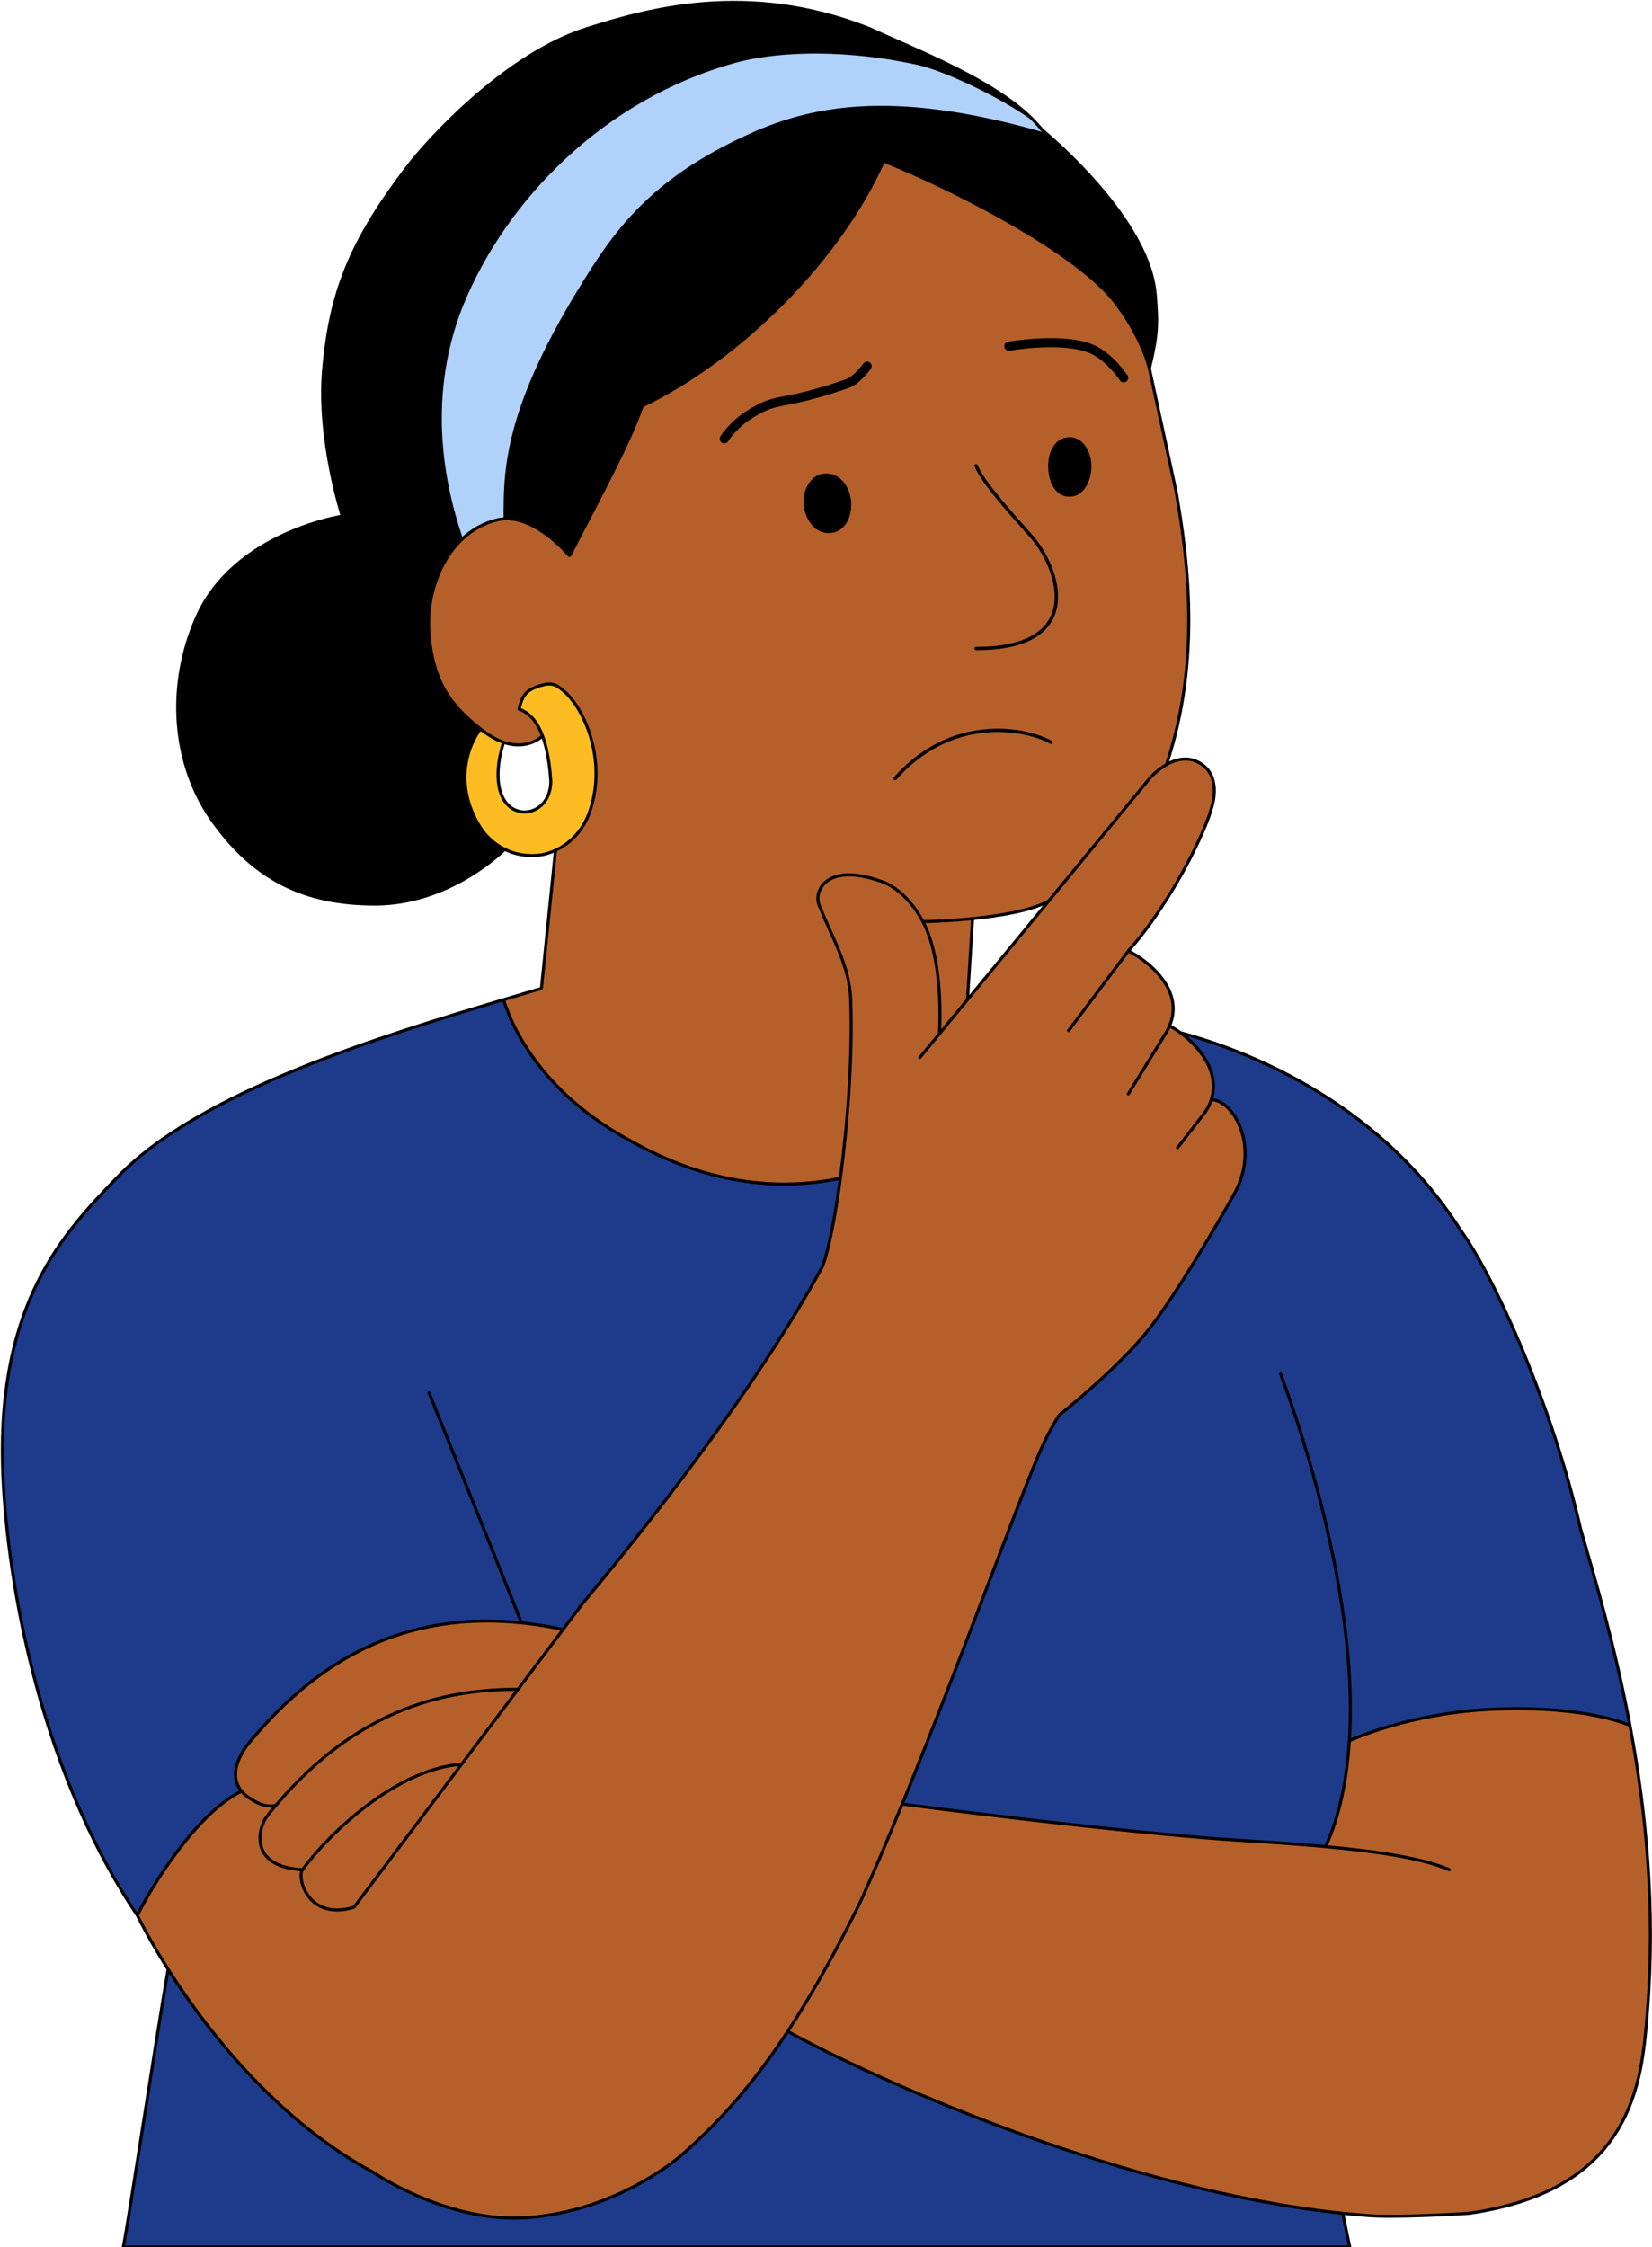 <svg width="1418" height="1928" viewBox="0 0 1418 1928" fill="none" xmlns="http://www.w3.org/2000/svg">
<path d="M986.578 316.159C993.616 287 993.616 277.951 991.605 252.814C987.546 202.081 933.812 145.888 899.893 116.068C772.409 78.865 701.573 89.826 643.707 116.068C557.235 155.281 527.071 200.308 496.906 249.797C432.555 355.373 433.56 406.653 433.56 445.072C459.521 444.001 484.563 472.007 488.365 476.448C488.61 476.734 489.053 476.662 489.225 476.327C513.215 429.385 540.084 380.555 551.133 348.537C551.178 348.405 551.272 348.301 551.397 348.241C636.642 307.055 720.852 221.889 758.13 138.641C758.244 138.386 758.522 138.263 758.782 138.366C812.585 159.615 924.621 215.296 958.424 260.858C981.55 292.028 986.578 316.159 986.578 316.159Z" fill="black"/>
<path d="M293.767 442.876C293.767 442.876 201.309 456.96 169.086 529.347C143.127 587.666 147.593 656.065 183.163 705.308C218.742 754.562 261.16 775.692 321.92 775.692C384.245 775.692 429.163 732.734 433.234 728.71C423.264 723.759 416.26 716.286 412.445 710.31C388.313 672.504 402.39 637.985 412.445 625.452C391.164 608.43 371.763 589.672 368.204 543.399C365.944 514.029 375.915 482.41 396.213 462.96C383.764 426.763 362.171 347.329 396.213 261.863C433.56 170.364 518.021 83.892 630.636 52.722C659.959 44.606 715.544 39.039 786.486 54.1C812.629 59.65 861.443 83.959 884.77 100.851C877.639 93.956 869.169 87.406 859.886 81.198C853.204 76.73 846.1 72.44 838.771 68.327C830.258 63.549 821.441 59.01 812.629 54.71C788.328 42.853 764.057 32.809 746.266 24.562C640.891 -17.266 553.213 9.101 503.944 24.562C434.767 46.28 368.245 118.633 348.853 144.215C300.836 207.56 283.419 250.796 277.71 318.164C272.682 377.488 293.767 442.876 293.767 442.876Z" fill="black"/>
<path d="M396.213 462.96C404.836 454.698 415.323 448.632 427.527 445.867C429.538 445.412 431.552 445.155 433.56 445.072C433.56 406.653 432.555 355.373 496.906 249.797C527.071 200.308 557.235 155.281 643.707 116.068C701.573 89.826 772.409 78.865 899.893 116.068C897.878 114.296 895.933 112.618 894.073 111.04C891.321 107.564 888.201 104.167 884.77 100.851C861.443 83.959 812.629 59.65 786.486 54.1C715.544 39.039 659.959 44.606 630.636 52.722C518.021 83.892 433.56 170.364 396.213 261.863C362.171 347.329 383.764 426.763 396.213 462.96Z" fill="#AFD1FA"/>
<path fill-rule="evenodd" clip-rule="evenodd" d="M721.326 1010.95C721.185 1012 721.043 1013.05 720.9 1014.09C720.754 1015.15 720.607 1016.2 720.459 1017.25C716.07 1048.35 710.856 1073.72 706.084 1086.36C650.782 1188.92 556.266 1308.57 499.959 1375.94L483.304 1398.06C470.965 1395.41 459.094 1393.54 447.674 1392.37C442.292 1391.81 437.01 1391.41 431.827 1391.16C429.606 1391.05 427.404 1390.97 425.219 1390.91C315.958 1388.11 251.491 1450.6 214.401 1494.59C206.483 1503.98 196.563 1521.26 206.062 1535.14C206.064 1535.14 206.066 1535.14 206.067 1535.15C206.454 1535.71 206.873 1536.27 207.325 1536.82C169.518 1555.32 131.281 1616.25 117.874 1643.4C29.391 1511.68 4.588 1342.76 2.232 1258.3C-1.71 1116.97 55.531 1057.24 98.623 1012.28C99.372 1011.5 100.117 1010.72 100.858 1009.94" fill="black"/>
<path d="M432.328 857.687C327.788 888.912 171.13 936.544 100.858 1009.94C100.117 1010.72 99.372 1011.5 98.623 1012.28C55.531 1057.24 -1.71 1116.97 2.232 1258.3C4.588 1342.76 29.391 1511.68 117.874 1643.4C131.281 1616.25 169.518 1555.32 207.325 1536.82C206.873 1536.27 206.454 1535.71 206.067 1535.15L206.062 1535.14C196.563 1521.26 206.483 1503.98 214.401 1494.59C251.491 1450.6 315.958 1388.11 425.219 1390.91C427.404 1390.97 429.606 1391.05 431.827 1391.16C437.01 1391.41 442.292 1391.81 447.674 1392.37C459.094 1393.54 470.965 1395.41 483.304 1398.06L499.959 1375.94C556.266 1308.57 650.782 1188.92 706.084 1086.36C710.856 1073.72 716.07 1048.35 720.459 1017.25C720.607 1016.2 720.754 1015.15 720.9 1014.09C721.043 1013.05 721.185 1012 721.326 1010.95C633.848 1029.05 566.398 993.584 532.211 973.747C449.034 925.484 432.328 857.687 432.328 857.687Z" fill="#1E3A8A"/>
<path d="M207.325 1536.82C169.518 1555.32 131.281 1616.25 117.874 1643.4C124.355 1656.36 133.218 1672.23 144.298 1689.65C180.783 1747.02 241.309 1821.18 319.977 1863.6C319.977 1863.6 383.457 1907.07 450.69 1902.82C530.124 1897.79 584.42 1849.53 584.42 1849.53C617.105 1821.08 646.147 1788.62 676.151 1742.94C695.989 1712.74 716.248 1676.76 738.259 1632.34C749.576 1607.48 761.852 1578.59 774.426 1547.88C824.416 1425.8 876.114 1282.06 894.11 1242.21C898.368 1232.28 905.298 1220.34 908.689 1214.87C909.022 1214.33 909.431 1213.87 909.928 1213.48C925.743 1201.03 961.426 1170.6 983.598 1143.67C1006.12 1116.33 1043.26 1053.18 1059.01 1025.03C1082.14 984.808 1059.01 943.583 1039.68 943.583C1049.16 914.337 1019.78 888.365 1003.88 880.237C1016.83 849.715 986.352 824.864 968.516 815.886C1004.68 775.667 1034.88 713.326 1039.91 693.217C1039.91 693.217 1048.95 668.08 1031.86 656.014C1009.79 640.433 986.614 668.08 986.614 668.08L900.143 773.081L830.467 857.687L806.444 886.858C808.455 842.472 802.303 809.566 792.203 790.749C781.837 771.435 768.568 760.653 757.364 756.562C706.687 738.061 697.034 767.623 704.073 778.683C714.128 804.826 729.121 827.952 730.215 857.687C731.967 905.309 727.64 963.895 721.326 1010.95C721.185 1012 721.043 1013.05 720.9 1014.09C720.754 1015.15 720.607 1016.2 720.459 1017.25C716.07 1048.35 710.856 1073.72 706.084 1086.36C650.782 1188.92 556.266 1308.57 499.959 1375.94L483.304 1398.06L444.657 1449.39L396.246 1513.69L303.889 1636.36C264.675 1648.43 254.521 1611.23 259.648 1604.19C212.993 1601.77 221.461 1567.99 229.483 1557.93C231.957 1554.83 234.437 1551.82 236.921 1548.89C226.456 1551.89 215.739 1543.86 211.384 1540.84C209.805 1539.55 208.46 1538.21 207.326 1536.82L207.325 1536.82Z" fill="#B5602A"/>
<path d="M450.69 1902.82C383.457 1907.07 319.977 1863.6 319.977 1863.6C241.309 1821.18 180.783 1747.02 144.298 1689.65C131.515 1764.12 110.986 1901.81 105.864 1927.67C105.832 1927.84 105.962 1927.95 106.127 1927.95H1158.23C1158.4 1927.95 1158.52 1927.8 1158.49 1927.64L1152.52 1898.98C1146.9 1898.39 1141.26 1897.74 1135.61 1897.03C949.481 1873.54 750.547 1783.79 676.151 1742.94C646.147 1788.62 617.105 1821.08 584.42 1849.53C584.42 1849.53 530.124 1897.79 450.69 1902.82Z" fill="#1E3A8A"/>
<path d="M451.659 594.679C447.044 599.55 445.626 608.43 445.626 608.43C457.022 612.451 469.82 625.452 472.774 670.091C472.774 695.228 448.442 703.875 435.571 690.2C422.701 676.526 428.047 648.975 432.328 636.909C426.399 634.876 419.75 631.294 412.445 625.452C402.39 637.985 388.313 672.504 412.445 710.31C416.26 716.286 423.264 723.759 433.234 728.71C441.66 732.895 452.204 735.278 464.73 733.436C466.93 733.067 469.696 732.373 472.774 731.235C474.066 730.757 475.413 730.202 476.796 729.559C487.077 724.782 499.348 715.206 505.849 697.239C522.377 651.557 500.049 601.056 477.91 588.522C474.686 586.697 470.868 586.502 467.262 587.349C462.354 588.502 455.391 590.74 451.659 594.679Z" fill="#FEBC23"/>
<path d="M774.426 1547.88C761.852 1578.59 749.576 1607.48 738.259 1632.34C716.248 1676.76 695.989 1712.74 676.151 1742.94C750.547 1783.79 949.481 1873.54 1135.61 1897.03C1141.26 1897.74 1146.9 1898.39 1152.52 1898.98C1159.25 1899.68 1165.95 1900.29 1172.63 1900.81C1192.74 1902.7 1240 1900.38 1261.11 1898.98C1401.74 1878.85 1409.22 1785.69 1413.83 1728.25L1413.95 1726.86C1421.22 1636.46 1412.66 1552.77 1399.07 1480.51C1399.07 1480.51 1363.67 1463.32 1283.23 1466.44C1209.83 1469.28 1158.22 1493.58 1158.22 1493.58C1156.07 1526.49 1150.12 1557.58 1137.84 1584.4C1136.89 1584.31 1135.95 1584.22 1134.99 1584.14C1114.54 1582.3 1091.34 1580.64 1065.04 1579.05C985.408 1574.22 838.117 1556.26 774.426 1547.88Z" fill="#B5602A"/>
<path d="M894.11 1242.21C876.114 1282.06 824.416 1425.8 774.426 1547.88C838.117 1556.26 985.408 1574.22 1065.04 1579.05C1091.34 1580.64 1114.54 1582.3 1134.99 1584.14C1135.95 1584.22 1136.89 1584.31 1137.84 1584.4C1150.12 1557.58 1156.07 1526.49 1158.22 1493.58C1158.22 1493.58 1209.83 1469.28 1283.23 1466.44C1363.67 1463.32 1399.07 1480.51 1399.07 1480.51C1386.37 1412.92 1369.27 1355.33 1356.63 1311.59C1332.5 1206.01 1283.08 1096.03 1253.92 1055.81C1180.52 940.177 1061.39 899.096 1013.13 886.024C1028.83 897.503 1047.51 919.426 1039.68 943.583C1059.01 943.583 1082.14 984.808 1059.01 1025.03C1043.26 1053.18 1006.12 1116.33 983.598 1143.67C961.426 1170.6 925.743 1201.03 909.928 1213.48C909.431 1213.87 909.022 1214.33 908.689 1214.87C905.298 1220.34 898.368 1232.28 894.11 1242.21Z" fill="#1E3A8A"/>
<path d="M444.657 1449.39L483.304 1398.06C470.965 1395.41 459.094 1393.54 447.674 1392.37C442.292 1391.81 437.01 1391.41 431.827 1391.16C429.606 1391.05 427.404 1390.97 425.219 1390.91C315.958 1388.11 251.491 1450.6 214.401 1494.59C206.483 1503.98 196.563 1521.26 206.062 1535.14L206.067 1535.15C206.454 1535.71 206.873 1536.27 207.325 1536.82L207.326 1536.82C208.46 1538.21 209.805 1539.55 211.384 1540.84C215.739 1543.86 226.456 1551.89 236.921 1548.89C310.15 1462.51 387.28 1449.39 444.657 1449.39Z" fill="#B5602A"/>
<path d="M259.648 1604.19C280.763 1575.2 339.081 1517.72 396.246 1513.69L444.657 1449.39C387.28 1449.39 310.15 1462.51 236.921 1548.89C234.437 1551.82 231.957 1554.83 229.483 1557.93C221.461 1567.99 212.993 1601.77 259.648 1604.19Z" fill="#B5602A"/>
<path d="M396.246 1513.69C339.081 1517.72 280.763 1575.2 259.648 1604.19C254.521 1611.23 264.675 1648.43 303.889 1636.36L396.246 1513.69Z" fill="#B5602A"/>
<path d="M758.782 138.366C758.522 138.263 758.244 138.386 758.13 138.641C720.852 221.889 636.642 307.055 551.397 348.241C551.272 348.301 551.178 348.405 551.133 348.537C540.084 380.555 513.215 429.385 489.225 476.327C489.053 476.662 488.61 476.734 488.365 476.448C484.563 472.007 459.521 444.001 433.56 445.072C431.552 445.155 429.538 445.412 427.527 445.867C415.323 448.632 404.836 454.698 396.213 462.96C375.915 482.41 365.944 514.029 368.204 543.399C371.763 589.672 391.164 608.43 412.445 625.452C419.75 631.294 426.399 634.876 432.328 636.909C453.33 644.112 465.677 631.443 465.677 631.443C460.22 616.808 452.656 610.911 445.626 608.43C445.626 608.43 447.044 599.55 451.659 594.679C455.391 590.74 462.354 588.502 467.262 587.349C470.868 586.502 474.686 586.697 477.91 588.522C500.049 601.056 522.377 651.557 505.849 697.239C499.348 715.206 487.077 724.782 476.796 729.559L464.815 847.192C464.761 847.718 464.396 848.16 463.889 848.31C454.135 851.207 443.55 854.336 432.328 857.687C432.328 857.687 449.034 925.484 532.211 973.747C566.398 993.584 633.848 1029.05 721.326 1010.95C727.64 963.895 731.967 905.309 730.215 857.687C729.121 827.952 714.128 804.826 704.073 778.683C697.034 767.623 706.687 738.061 757.364 756.562C768.568 760.653 781.837 771.435 792.203 790.749C802.699 790.596 818.322 789.854 834.786 788.174C859.514 785.652 886.139 781.014 900.143 773.081L986.614 668.08C986.614 668.08 992.543 661.007 1001.26 656.032C1031.83 564.533 1018.75 476.032 1009.7 422.741L986.578 316.159C986.578 316.159 981.55 292.028 958.424 260.858C924.621 215.296 812.585 159.615 758.782 138.366Z" fill="#B5602A"/>
<path d="M792.203 790.749C802.303 809.566 808.455 842.472 806.444 886.858L830.467 857.687L834.786 788.174C818.322 789.854 802.699 790.596 792.203 790.749Z" fill="#B5602A"/>
<path d="M433.536 728.409C433.536 728.409 433.434 728.512 433.234 728.71M894.073 111.04C885.6 100.337 873.635 90.391 859.886 81.198M894.073 111.04C895.933 112.618 897.878 114.296 899.893 116.068M894.073 111.04C891.321 107.564 888.201 104.167 884.77 100.851M986.578 316.159C993.616 287 993.616 277.951 991.605 252.814C987.546 202.081 933.812 145.888 899.893 116.068M986.578 316.159C986.578 316.159 981.55 292.028 958.424 260.858C924.621 215.296 812.585 159.615 758.782 138.366C758.522 138.263 758.244 138.386 758.13 138.641C720.852 221.889 636.642 307.055 551.397 348.241C551.272 348.301 551.178 348.405 551.133 348.537C540.084 380.555 513.215 429.385 489.225 476.327C489.053 476.662 488.61 476.734 488.365 476.448C484.563 472.007 459.521 444.001 433.56 445.072M986.578 316.159L1009.7 422.741C1018.75 476.032 1031.83 564.533 1001.26 656.032C992.543 661.007 986.614 668.08 986.614 668.08M396.213 462.96C404.836 454.698 415.323 448.632 427.527 445.867C429.538 445.412 431.552 445.155 433.56 445.072M396.213 462.96C375.915 482.41 365.944 514.029 368.204 543.399C371.763 589.672 391.164 608.43 412.445 625.452M396.213 462.96C383.764 426.763 362.171 347.329 396.213 261.863C433.56 170.364 518.021 83.892 630.636 52.722C659.959 44.606 715.544 39.039 786.486 54.1C812.629 59.65 861.443 83.959 884.77 100.851M433.56 445.072C433.56 406.653 432.555 355.373 496.906 249.797C527.071 200.308 557.235 155.281 643.707 116.068C701.573 89.826 772.409 78.865 899.893 116.068M859.886 81.198C853.204 76.73 846.1 72.44 838.771 68.327C830.258 63.549 821.441 59.01 812.629 54.71C788.328 42.853 764.057 32.809 746.266 24.562C640.891 -17.266 553.213 9.101 503.944 24.562C434.767 46.28 368.245 118.633 348.853 144.215C300.836 207.56 283.419 250.796 277.71 318.164C272.682 377.488 293.767 442.876 293.767 442.876C293.767 442.876 201.309 456.96 169.086 529.347C143.127 587.666 147.593 656.065 183.163 705.308C218.742 754.562 261.16 775.692 321.92 775.692C384.245 775.692 429.163 732.734 433.234 728.71M859.886 81.198C869.169 87.406 877.639 93.956 884.77 100.851M445.626 608.43C445.626 608.43 447.044 599.55 451.659 594.679C455.391 590.74 462.354 588.502 467.262 587.349C470.868 586.502 474.686 586.697 477.91 588.522C500.049 601.056 522.377 651.557 505.849 697.239C499.348 715.206 487.077 724.782 476.796 729.559M445.626 608.43C457.022 612.451 469.82 625.452 472.774 670.091C472.774 695.228 448.442 703.875 435.571 690.2C422.701 676.526 428.047 648.975 432.328 636.909M445.626 608.43C452.656 610.911 460.22 616.808 465.677 631.443C465.677 631.443 453.33 644.112 432.328 636.909M412.445 625.452C402.39 637.985 388.313 672.504 412.445 710.31C416.26 716.286 423.264 723.759 433.234 728.71M412.445 625.452C419.75 631.294 426.399 634.876 432.328 636.909M476.796 729.559C475.413 730.202 474.066 730.757 472.774 731.235C469.696 732.373 466.93 733.067 464.73 733.436C452.204 735.278 441.66 732.895 433.234 728.71M476.796 729.559L464.815 847.192C464.761 847.718 464.396 848.16 463.889 848.31C454.135 851.207 443.55 854.336 432.328 857.687M432.328 857.687C327.788 888.912 171.13 936.544 100.858 1009.94C100.117 1010.72 99.372 1011.5 98.623 1012.28C55.531 1057.24 -1.71 1116.97 2.232 1258.3C4.588 1342.76 29.391 1511.68 117.874 1643.4M432.328 857.687C432.328 857.687 449.034 925.484 532.211 973.747C566.398 993.584 633.848 1029.05 721.326 1010.95M721.326 1010.95C721.185 1012 721.043 1013.05 720.9 1014.09M721.326 1010.95C727.64 963.895 731.967 905.309 730.215 857.687M117.874 1643.4C131.281 1616.25 169.518 1555.32 207.325 1536.82M117.874 1643.4C124.355 1656.36 133.218 1672.23 144.298 1689.65M207.325 1536.82C206.873 1536.27 206.454 1535.71 206.067 1535.15M207.325 1536.82L207.326 1536.82M774.426 1547.88C761.852 1578.59 749.576 1607.48 738.259 1632.34C716.248 1676.76 695.989 1712.74 676.151 1742.94M774.426 1547.88C824.416 1425.8 876.114 1282.06 894.11 1242.21C898.368 1232.28 905.298 1220.34 908.689 1214.87C909.022 1214.33 909.431 1213.87 909.928 1213.48C925.743 1201.03 961.426 1170.6 983.598 1143.67C1006.12 1116.33 1043.26 1053.18 1059.01 1025.03C1082.14 984.808 1059.01 943.583 1039.68 943.583M774.426 1547.88C838.117 1556.26 985.408 1574.22 1065.04 1579.05C1091.34 1580.64 1114.54 1582.3 1134.99 1584.14M1244.02 1604.19C1221.62 1594.79 1187.26 1588.84 1134.99 1584.14M368.24 1194.95L447.674 1392.37M447.674 1392.37C459.094 1393.54 470.965 1395.41 483.304 1398.06M447.674 1392.37C442.292 1391.81 437.01 1391.41 431.827 1391.16M144.298 1689.65C180.783 1747.02 241.309 1821.18 319.977 1863.6C319.977 1863.6 383.457 1907.07 450.69 1902.82C530.124 1897.79 584.42 1849.53 584.42 1849.53C617.105 1821.08 646.147 1788.62 676.151 1742.94M144.298 1689.65C131.515 1764.12 110.986 1901.81 105.864 1927.67C105.832 1927.84 105.962 1927.95 106.127 1927.95H1158.23C1158.4 1927.95 1158.52 1927.8 1158.49 1927.64L1152.52 1898.98M1152.52 1898.98C1146.9 1898.39 1141.26 1897.74 1135.61 1897.03M1152.52 1898.98C1159.25 1899.68 1165.95 1900.29 1172.63 1900.81M1099.23 1178.87C1119.67 1233.9 1165.93 1375.61 1158.22 1493.58M676.151 1742.94C750.547 1783.79 949.481 1873.54 1135.61 1897.03M1172.63 1900.81C1192.74 1902.7 1240 1900.38 1261.11 1898.98C1401.74 1878.85 1409.22 1785.69 1413.83 1728.25M1172.63 1900.81C1160.37 1899.86 1148.02 1898.59 1135.61 1897.03M1413.95 1726.86C1421.22 1636.46 1412.66 1552.77 1399.07 1480.51M1413.95 1726.86L1413.83 1728.25M1413.95 1726.86C1413.91 1727.32 1413.87 1727.78 1413.83 1728.25M1158.22 1493.58C1156.07 1526.49 1150.12 1557.58 1137.84 1584.4C1136.89 1584.31 1135.95 1584.22 1134.99 1584.14M1158.22 1493.58C1158.22 1493.58 1209.83 1469.28 1283.23 1466.44C1363.67 1463.32 1399.07 1480.51 1399.07 1480.51M1399.07 1480.51C1386.37 1412.92 1369.27 1355.33 1356.63 1311.59C1332.5 1206.01 1283.08 1096.03 1253.92 1055.81C1180.52 940.177 1061.39 899.096 1013.13 886.024C1028.83 897.503 1047.51 919.426 1039.68 943.583M483.304 1398.06L499.959 1375.94M483.304 1398.06C465.151 1394.17 448.01 1391.95 431.827 1391.16M483.304 1398.06L444.657 1449.39M236.937 1548.89C236.931 1548.89 236.926 1548.89 236.921 1548.89M444.657 1449.39L396.246 1513.69M444.657 1449.39C387.28 1449.39 310.15 1462.51 236.921 1548.89M259.648 1604.19C280.763 1575.2 339.081 1517.72 396.246 1513.69M259.648 1604.19C254.521 1611.23 264.675 1648.43 303.889 1636.36M259.648 1604.19C212.993 1601.77 221.461 1567.99 229.483 1557.93C231.957 1554.83 234.437 1551.82 236.921 1548.89M396.246 1513.69L303.889 1636.36M303.889 1636.36L499.959 1375.94M499.959 1375.94C556.266 1308.57 650.782 1188.92 706.084 1086.36C710.856 1073.72 716.07 1048.35 720.459 1017.25C720.607 1016.2 720.754 1015.15 720.9 1014.09M730.215 857.687C729.121 827.952 714.128 804.826 704.073 778.683C697.034 767.623 706.687 738.061 757.364 756.562C768.568 760.653 781.837 771.434 792.203 790.749M730.215 857.687C732.006 906.372 727.444 966.517 720.9 1014.09M789.539 907.385L830.467 857.687M986.614 668.08C986.614 668.08 1009.79 640.433 1031.86 656.014C1048.95 668.08 1039.91 693.217 1039.91 693.217C1034.88 713.326 1004.68 775.667 968.516 815.886M986.614 668.08L900.143 773.081M968.516 815.886L917.236 884.259M968.516 815.886C986.352 824.864 1016.83 849.715 1003.88 880.237M792.203 790.749C802.303 809.566 808.455 842.472 806.444 886.858L830.467 857.687M792.203 790.749C802.699 790.596 818.322 789.854 834.786 788.174M900.143 773.081C886.139 781.014 859.514 785.652 834.786 788.174M900.143 773.081L830.467 857.687M968.516 938.555L1001.29 885.408C1002.3 883.668 1003.16 881.944 1003.88 880.237M1003.88 880.237C1019.78 888.365 1049.16 914.337 1039.68 943.583M1010.75 984.808L1034.88 953.638C1037.03 950.258 1038.6 946.899 1039.68 943.583M834.786 788.174L830.467 857.687M431.827 1391.16C429.606 1391.05 427.404 1390.97 425.219 1390.91C315.958 1388.11 251.491 1450.6 214.401 1494.59C206.483 1503.98 196.563 1521.26 206.062 1535.14M206.062 1535.14C206.064 1535.14 206.066 1535.14 206.067 1535.15M206.062 1535.14L206.067 1535.15M206.067 1535.15C206.454 1535.71 206.873 1536.27 207.326 1536.82M236.921 1548.89C226.456 1551.89 215.739 1543.86 211.384 1540.84C209.805 1539.55 208.46 1538.21 207.326 1536.82" stroke="black" stroke-width="2.609" stroke-linecap="round"/>
<path d="M621.625 376.477C621.625 376.477 629.104 365.054 640.729 357.385C668.883 338.811 665.739 350.346 727.201 329.219C735.62 326.325 744.294 314.137 744.294 314.137M865.958 297.044C865.958 297.044 913.836 288.54 938.353 300.071C953.23 307.068 964.496 324.191 964.496 324.191" stroke="black" stroke-width="7.827" stroke-linecap="round"/>
<path d="M917.237 375.506C904.725 376.148 899.21 390.16 900.144 402.654C900.981 413.853 906.023 425.175 917.237 425.78C928.935 426.412 935.438 414.333 936.342 402.654C937.342 389.729 930.184 374.841 917.237 375.506Z" fill="black"/>
<path d="M708.096 406.676C694.241 407.546 687.472 424.42 691.003 437.846C693.906 448.885 701.768 458.11 713.124 456.95C725.258 455.711 730.987 442.981 730.217 430.808C729.409 418.049 720.855 405.874 708.096 406.676Z" fill="black"/>
<path d="M917.237 375.506C904.725 376.148 899.21 390.16 900.144 402.654C900.981 413.853 906.023 425.175 917.237 425.78C928.935 426.412 935.438 414.333 936.342 402.654C937.342 389.729 930.184 374.841 917.237 375.506Z" stroke="black" stroke-width="0.783" stroke-linecap="round"/>
<path d="M708.096 406.676C694.241 407.546 687.472 424.42 691.003 437.846C693.906 448.885 701.768 458.11 713.124 456.95C725.258 455.711 730.987 442.981 730.217 430.808C729.409 418.049 720.855 405.874 708.096 406.676Z" stroke="black" stroke-width="0.783" stroke-linecap="round"/>
<path d="M768.422 668.048C768.422 668.048 792.554 636.928 833.778 628.868C875.001 620.808 902.152 636.876 902.152 636.876" stroke="black" stroke-width="2.87" stroke-linecap="round"/>
<path d="M837.805 399.617C844.173 414.364 864.702 437.041 885.063 459.946C909.194 487.095 933.326 556.473 837.805 556.473" stroke="black" stroke-width="2.87" stroke-linecap="round"/>
</svg>

